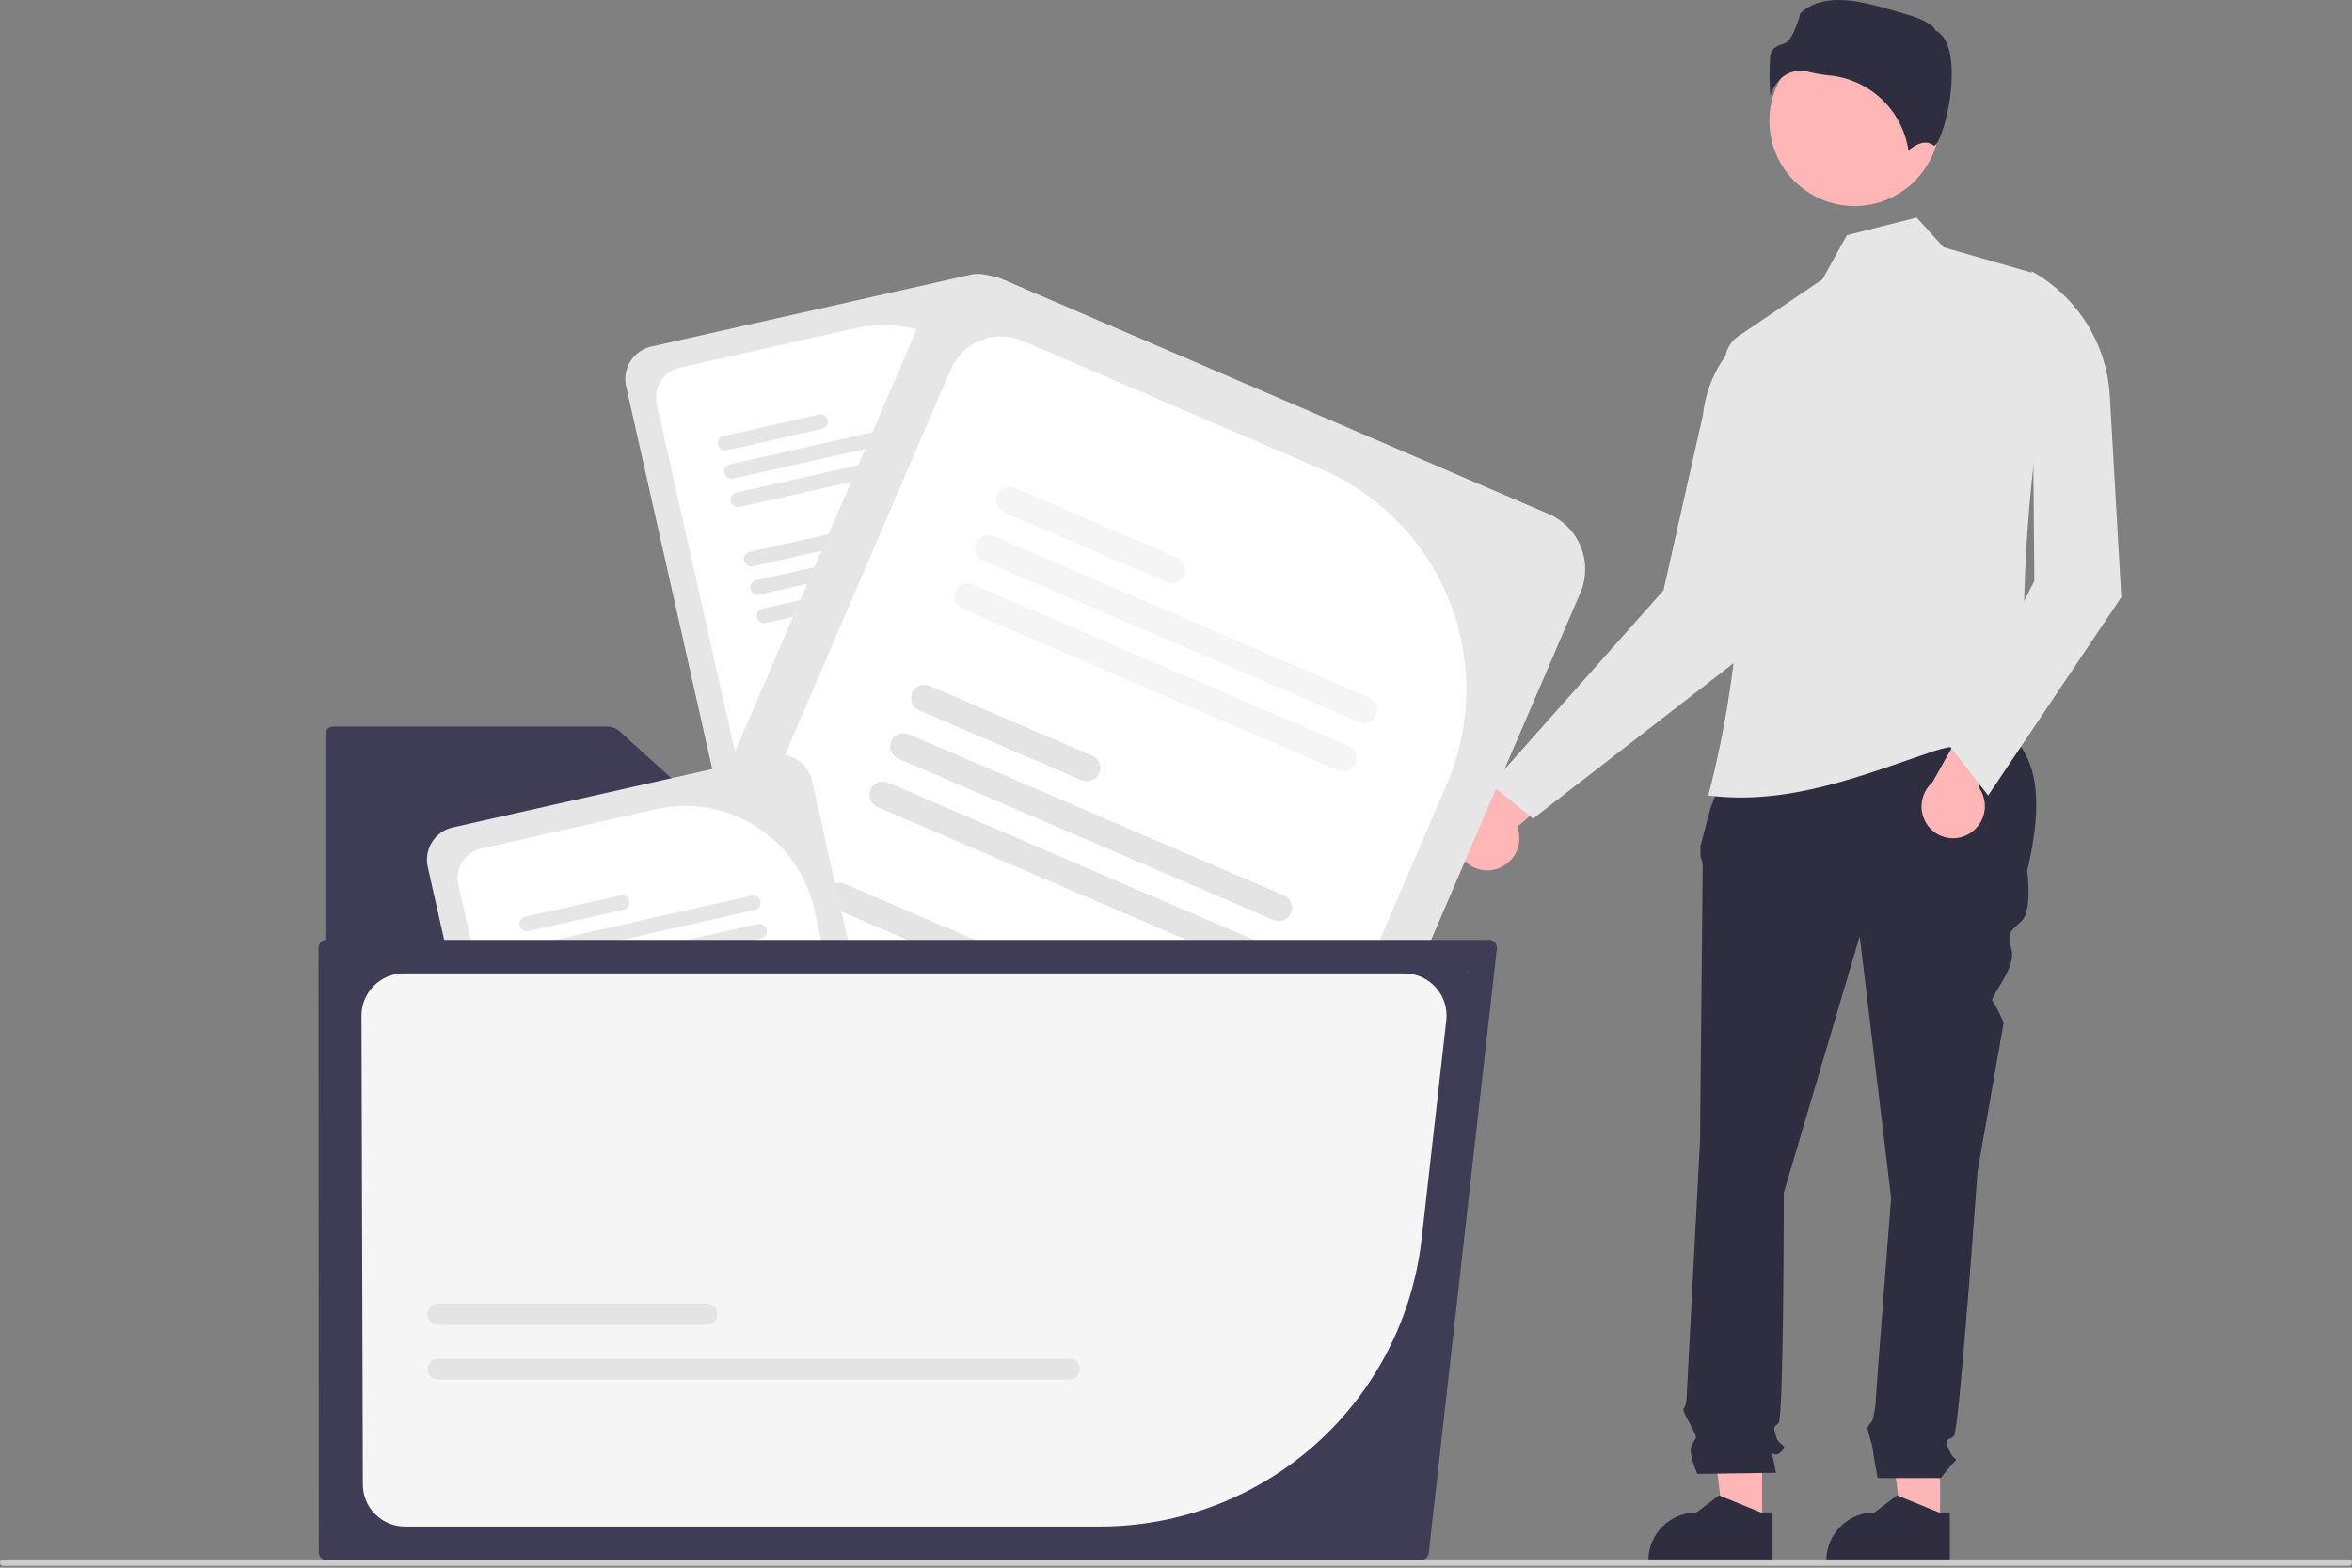 <svg width="150" height="100" viewBox="0 0 150 100" fill="none" xmlns="http://www.w3.org/2000/svg">
<rect x="0" y="0" width="150" height="100" fill="#808080" stroke="none"/>
<g clip-path="url(#clip0_1618_1440)">
<path d="M95.27 55.472C95.795 55.362 96.256 55.051 96.553 54.604C96.851 54.158 96.961 53.612 96.86 53.086C96.837 52.969 96.804 52.855 96.761 52.745L102.215 48.044L98.649 47.035L94.018 51.654C93.531 51.886 93.155 52.3 92.972 52.807C92.788 53.314 92.811 53.872 93.037 54.362C93.228 54.773 93.553 55.107 93.959 55.309C94.365 55.51 94.827 55.568 95.27 55.472L95.27 55.472Z" fill="#FFB6B6"/>
<path d="M123.729 97.275L121.286 97.275L120.124 87.851L123.73 87.851L123.729 97.275Z" fill="#FFB6B6"/>
<path d="M124.352 99.644L116.474 99.643V99.544C116.474 98.73 116.797 97.95 117.372 97.375C117.947 96.8 118.727 96.477 119.541 96.477H119.541L120.98 95.385L123.665 96.477L124.352 96.477L124.352 99.644Z" fill="#2F2E41"/>
<path d="M112.378 97.275L109.935 97.275L108.772 87.851L112.379 87.851L112.378 97.275Z" fill="#FFB6B6"/>
<path d="M113.001 99.644L105.123 99.643V99.544C105.123 98.73 105.446 97.95 106.021 97.375C106.596 96.8 107.376 96.477 108.189 96.477H108.19L109.629 95.385L112.314 96.477L113.001 96.477L113.001 99.644Z" fill="#2F2E41"/>
<path d="M111.32 45.753L127.212 46.151C130.231 47.79 130.276 51.338 129.287 55.551C129.287 55.551 129.621 58.055 128.954 58.722C128.286 59.39 127.952 59.39 128.286 60.559C128.62 61.727 126.856 63.635 127.07 63.85C127.284 64.064 127.785 65.232 127.785 65.232L126.116 74.747C126.116 74.747 124.947 91.273 124.613 91.607C124.28 91.941 123.946 91.607 124.28 92.441C124.613 93.276 124.947 92.942 124.613 93.276C124.318 93.595 124.039 93.929 123.779 94.278H119.743C119.743 94.278 119.439 92.608 119.439 92.441C119.439 92.275 119.105 91.273 119.105 91.106C119.105 90.939 119.4 90.644 119.4 90.644C119.502 90.305 119.571 89.956 119.606 89.604C119.606 89.27 120.607 76.416 120.607 76.416L118.604 59.724L113.763 76.083C113.763 76.083 113.763 90.438 113.429 90.772C113.096 91.106 113.096 90.939 113.263 91.607C113.429 92.275 114.097 92.108 113.596 92.608C113.096 93.109 112.929 92.275 113.096 93.109L113.263 93.944L108.255 94.015C108.255 94.015 107.587 92.608 107.921 92.108C108.255 91.607 108.235 91.743 107.827 90.924C107.42 90.104 107.253 89.938 107.42 89.771C107.587 89.604 107.587 88.716 107.587 88.716L108.422 72.744C108.422 72.744 108.589 55.885 108.589 55.384C108.601 55.126 108.554 54.869 108.45 54.633V53.953L109.089 51.544L111.32 45.753Z" fill="#2F2E41"/>
<path d="M95.086 50.05L97.772 52.216L112.414 40.866L111.548 21.113C110.724 21.772 110.04 22.587 109.533 23.512C109.027 24.437 108.709 25.453 108.598 26.502L106.089 37.661L95.086 50.05Z" fill="#E6E6E6"/>
<path d="M108.949 50.743C114.132 51.405 118.907 49.399 123.417 47.884C125.454 47.2 127.505 47.914 129.395 46.758C128.578 38.706 129.372 29.637 131.108 19.971C131.207 19.424 131.104 18.86 130.817 18.383C130.531 17.907 130.081 17.551 129.551 17.382L123.956 15.776L122.233 13.876L117.784 15.005L116.226 17.82L110.874 21.437C110.562 21.648 110.317 21.945 110.169 22.291C110.021 22.638 109.977 23.02 110.041 23.392C111.649 32.481 111.276 41.811 108.949 50.743V50.743Z" fill="#E6E6E6"/>
<path d="M125.49 53.235C125.965 52.986 126.323 52.561 126.487 52.05C126.652 51.539 126.609 50.985 126.368 50.505C126.314 50.4 126.251 50.299 126.18 50.204L130.144 44.194L126.438 44.196L123.243 49.903C122.838 50.259 122.589 50.76 122.551 51.298C122.513 51.836 122.688 52.367 123.038 52.777C123.334 53.12 123.738 53.352 124.183 53.436C124.629 53.519 125.09 53.448 125.49 53.235L125.49 53.235Z" fill="#FFB6B6"/>
<path d="M124.37 47.624L126.796 50.743L135.287 38.094L134.552 25.243C134.459 23.606 133.953 22.02 133.081 20.631C132.21 19.243 131.001 18.097 129.568 17.301V17.301L129.742 37.054L124.37 47.624Z" fill="#E6E6E6"/>
<path d="M118.274 13.141C121.273 13.141 123.704 10.71 123.704 7.711C123.704 4.712 121.273 2.281 118.274 2.281C115.275 2.281 112.844 4.712 112.844 7.711C112.844 10.71 115.275 13.141 118.274 13.141Z" fill="#FFB6B6"/>
<path d="M114.815 4.525C115.025 4.526 115.234 4.554 115.437 4.606C115.838 4.703 116.246 4.771 116.656 4.811C117.913 4.929 119.094 5.465 120.011 6.333C120.927 7.201 121.526 8.352 121.713 9.601C122.028 9.325 122.746 8.819 123.334 9.29C123.343 9.297 123.349 9.301 123.369 9.291C123.76 9.106 124.454 6.824 124.475 4.815C124.486 3.748 124.318 2.387 123.456 1.955L123.41 1.933L123.398 1.883C123.341 1.643 122.697 1.234 121.578 0.915C119.545 0.336 116.514 -0.792 114.807 0.868C114.678 1.428 114.257 2.626 113.833 2.762C113.363 2.912 112.957 3.042 112.893 3.618C112.839 4.439 112.843 5.262 112.904 6.082C113.064 5.58 113.376 5.141 113.798 4.826C114.098 4.624 114.453 4.519 114.815 4.525V4.525Z" fill="#2F2E41"/>
<path d="M150 99.678C150 99.705 149.995 99.732 149.984 99.757C149.974 99.782 149.959 99.805 149.94 99.824C149.921 99.843 149.898 99.858 149.873 99.868C149.848 99.879 149.821 99.884 149.794 99.884H0.206C0.152 99.884 0.099 99.862 0.06 99.824C0.022 99.785 0 99.732 0 99.678C0 99.623 0.022 99.571 0.06 99.532C0.099 99.493 0.152 99.472 0.206 99.472H149.794C149.821 99.472 149.848 99.477 149.873 99.487C149.898 99.497 149.921 99.513 149.94 99.532C149.959 99.551 149.974 99.574 149.984 99.599C149.995 99.624 150 99.651 150 99.678Z" fill="#CCCCCC"/>
<path d="M61.908 17.522L41.526 22.108C40.98 22.231 40.505 22.566 40.206 23.039C39.907 23.512 39.807 24.085 39.929 24.631L45.518 49.473L69.466 44.085C69.662 44.042 69.842 43.942 69.984 43.799L64.432 19.119C64.308 18.573 63.973 18.098 63.5 17.799C63.027 17.499 62.454 17.4 61.908 17.522V17.522Z" fill="#E6E6E6"/>
<path d="M54.504 20.943L43.334 23.456C42.837 23.568 42.405 23.873 42.132 24.304C41.859 24.735 41.769 25.256 41.88 25.753L47.134 49.109L68.403 44.324L64.576 27.315C64.083 25.136 62.746 23.241 60.858 22.046C58.97 20.852 56.685 20.455 54.504 20.943V20.943Z" fill="white"/>
<path d="M64.313 43.065L50.291 46.22C50.231 46.233 50.174 46.258 50.124 46.294C50.074 46.329 50.031 46.374 49.998 46.426C49.965 46.478 49.942 46.536 49.932 46.597C49.921 46.658 49.923 46.72 49.936 46.78C49.95 46.84 49.975 46.897 50.011 46.947C50.046 46.998 50.091 47.04 50.143 47.073C50.195 47.106 50.253 47.128 50.314 47.139C50.375 47.149 50.437 47.148 50.497 47.134L64.519 43.979C64.579 43.966 64.636 43.941 64.686 43.905C64.737 43.87 64.78 43.825 64.813 43.773C64.846 43.721 64.868 43.663 64.879 43.602C64.889 43.541 64.888 43.479 64.874 43.419C64.861 43.359 64.835 43.302 64.8 43.252C64.764 43.202 64.719 43.159 64.667 43.126C64.615 43.093 64.557 43.071 64.496 43.06C64.435 43.05 64.373 43.052 64.313 43.065Z" fill="#E4E4E4"/>
<path d="M63.906 41.258L49.885 44.412C49.763 44.44 49.658 44.514 49.591 44.619C49.525 44.724 49.503 44.852 49.53 44.973C49.557 45.094 49.632 45.2 49.737 45.266C49.842 45.333 49.969 45.355 50.09 45.327L64.112 42.173C64.172 42.159 64.229 42.134 64.279 42.099C64.33 42.063 64.373 42.018 64.406 41.966C64.438 41.914 64.461 41.856 64.471 41.795C64.482 41.734 64.48 41.672 64.467 41.612C64.453 41.552 64.428 41.495 64.392 41.445C64.357 41.395 64.312 41.352 64.26 41.319C64.208 41.286 64.15 41.264 64.089 41.253C64.028 41.243 63.966 41.244 63.906 41.258H63.906Z" fill="#E4E4E4"/>
<path d="M55.556 41.238L49.478 42.606C49.357 42.633 49.251 42.707 49.185 42.812C49.118 42.917 49.096 43.044 49.124 43.166C49.151 43.287 49.225 43.392 49.33 43.459C49.435 43.525 49.562 43.547 49.684 43.52L55.762 42.152C55.822 42.139 55.879 42.114 55.929 42.078C55.98 42.043 56.023 41.998 56.056 41.946C56.089 41.894 56.111 41.836 56.122 41.775C56.132 41.715 56.131 41.652 56.117 41.592C56.104 41.532 56.078 41.475 56.043 41.425C56.007 41.375 55.962 41.332 55.91 41.299C55.858 41.266 55.8 41.244 55.739 41.233C55.678 41.223 55.616 41.225 55.556 41.238V41.238Z" fill="#E4E4E4"/>
<path d="M62.648 35.666L48.627 38.821C48.567 38.835 48.51 38.86 48.459 38.895C48.409 38.931 48.366 38.976 48.333 39.028C48.267 39.133 48.245 39.26 48.272 39.382C48.3 39.503 48.374 39.608 48.479 39.675C48.584 39.741 48.711 39.763 48.833 39.736L62.854 36.581C62.914 36.568 62.971 36.543 63.022 36.507C63.072 36.472 63.115 36.427 63.148 36.375C63.181 36.323 63.203 36.265 63.214 36.204C63.224 36.143 63.222 36.081 63.209 36.021C63.195 35.961 63.17 35.904 63.135 35.854C63.099 35.803 63.054 35.761 63.002 35.728C62.95 35.695 62.892 35.672 62.831 35.662C62.771 35.651 62.709 35.653 62.648 35.666V35.666Z" fill="#E4E4E4"/>
<path d="M62.242 33.86L48.22 37.014C48.16 37.028 48.103 37.053 48.053 37.089C48.002 37.124 47.959 37.169 47.926 37.221C47.893 37.273 47.871 37.331 47.86 37.392C47.85 37.452 47.851 37.514 47.865 37.575C47.879 37.635 47.904 37.691 47.939 37.742C47.975 37.792 48.02 37.835 48.072 37.868C48.124 37.901 48.182 37.923 48.243 37.933C48.303 37.944 48.366 37.942 48.426 37.928L62.447 34.774C62.508 34.761 62.564 34.735 62.615 34.7C62.665 34.664 62.708 34.62 62.741 34.568C62.774 34.516 62.796 34.458 62.807 34.397C62.817 34.336 62.816 34.274 62.802 34.214C62.788 34.154 62.763 34.097 62.728 34.047C62.692 33.996 62.647 33.954 62.595 33.921C62.543 33.888 62.485 33.866 62.425 33.855C62.364 33.845 62.302 33.846 62.242 33.86V33.86Z" fill="#E4E4E4"/>
<path d="M53.892 33.839L47.813 35.207C47.753 35.22 47.696 35.246 47.646 35.281C47.596 35.317 47.553 35.362 47.52 35.414C47.487 35.466 47.465 35.524 47.454 35.584C47.444 35.645 47.445 35.707 47.459 35.767C47.472 35.827 47.497 35.884 47.533 35.934C47.568 35.985 47.613 36.028 47.666 36.061C47.718 36.094 47.776 36.116 47.836 36.126C47.897 36.137 47.959 36.135 48.019 36.122L54.097 34.754C54.157 34.741 54.214 34.716 54.264 34.68C54.315 34.645 54.358 34.6 54.391 34.548C54.424 34.496 54.446 34.438 54.456 34.377C54.467 34.316 54.465 34.254 54.452 34.194C54.438 34.134 54.413 34.077 54.378 34.027C54.342 33.976 54.297 33.934 54.245 33.901C54.193 33.868 54.135 33.845 54.074 33.835C54.014 33.824 53.952 33.826 53.892 33.839V33.839Z" fill="#E4E4E4"/>
<path d="M60.984 28.267L46.962 31.422C46.841 31.449 46.735 31.524 46.669 31.629C46.602 31.734 46.58 31.861 46.608 31.983C46.635 32.104 46.709 32.209 46.814 32.276C46.919 32.342 47.047 32.364 47.168 32.337L61.19 29.183C61.25 29.169 61.307 29.144 61.357 29.108C61.407 29.073 61.45 29.028 61.483 28.976C61.516 28.924 61.538 28.866 61.549 28.805C61.559 28.744 61.558 28.682 61.544 28.622C61.531 28.562 61.506 28.505 61.47 28.455C61.435 28.404 61.39 28.362 61.338 28.329C61.285 28.296 61.227 28.273 61.167 28.263C61.106 28.253 61.044 28.254 60.984 28.267V28.267Z" fill="#E6E6E6"/>
<path d="M60.577 26.461L46.555 29.616C46.495 29.629 46.438 29.654 46.388 29.69C46.338 29.725 46.295 29.77 46.262 29.822C46.196 29.927 46.174 30.055 46.201 30.176C46.228 30.297 46.303 30.403 46.408 30.469C46.513 30.536 46.64 30.558 46.761 30.531L60.783 27.376C60.843 27.363 60.9 27.337 60.95 27.302C61.001 27.266 61.044 27.221 61.076 27.169C61.109 27.117 61.132 27.059 61.142 26.998C61.153 26.938 61.151 26.876 61.138 26.816C61.124 26.756 61.099 26.699 61.063 26.648C61.028 26.598 60.983 26.555 60.931 26.522C60.879 26.489 60.821 26.467 60.76 26.456C60.699 26.446 60.637 26.448 60.577 26.461V26.461Z" fill="#E6E6E6"/>
<path d="M52.227 26.441L46.149 27.808C46.027 27.835 45.922 27.91 45.855 28.015C45.789 28.12 45.767 28.247 45.794 28.369C45.821 28.49 45.896 28.595 46.001 28.662C46.106 28.728 46.233 28.75 46.355 28.723L52.433 27.356C52.493 27.342 52.55 27.317 52.6 27.281C52.65 27.246 52.693 27.201 52.726 27.149C52.759 27.097 52.781 27.039 52.792 26.978C52.802 26.917 52.801 26.855 52.787 26.795C52.774 26.735 52.749 26.678 52.713 26.628C52.678 26.578 52.633 26.535 52.581 26.502C52.529 26.469 52.471 26.447 52.41 26.436C52.349 26.426 52.287 26.427 52.227 26.441Z" fill="#E6E6E6"/>
<path d="M21.246 46.345C21.113 46.345 20.986 46.398 20.892 46.492C20.798 46.586 20.745 46.713 20.745 46.846V98.664C20.745 98.797 20.798 98.924 20.892 99.018C20.986 99.112 21.113 99.165 21.246 99.165H86.215C86.348 99.165 86.476 99.112 86.57 99.018C86.663 98.924 86.716 98.797 86.716 98.664V55.164C86.716 55.031 86.663 54.904 86.57 54.81C86.476 54.716 86.348 54.663 86.215 54.663H48.927C48.549 54.663 48.184 54.522 47.904 54.267L39.521 46.651C39.305 46.454 39.023 46.345 38.73 46.345H21.246Z" fill="#3F3D56"/>
<path d="M98.781 32.792L63.993 17.836C63.061 17.436 62.007 17.423 61.065 17.799C60.122 18.175 59.367 18.909 58.965 19.841L40.737 62.241L81.61 79.813C81.945 79.958 82.315 80.004 82.676 79.945L100.786 37.82C101.185 36.887 101.199 35.834 100.823 34.892C100.447 33.949 99.713 33.194 98.781 32.792Z" fill="#E6E6E6"/>
<path d="M84.277 29.934L65.213 21.738C64.364 21.374 63.405 21.362 62.546 21.704C61.688 22.046 61 22.714 60.634 23.563L43.496 63.427L79.797 79.033L92.278 50.002C93.873 46.279 93.927 42.076 92.427 38.314C90.927 34.552 87.996 31.538 84.277 29.934V29.934Z" fill="white"/>
<path d="M75.135 72.834L51.202 62.545C51.1 62.501 50.99 62.477 50.878 62.476C50.766 62.474 50.656 62.495 50.552 62.536C50.448 62.577 50.354 62.638 50.274 62.716C50.194 62.794 50.13 62.887 50.086 62.989C50.041 63.092 50.018 63.202 50.017 63.314C50.015 63.425 50.036 63.536 50.077 63.64C50.119 63.743 50.18 63.838 50.258 63.918C50.336 63.998 50.429 64.061 50.532 64.105L74.464 74.394C74.566 74.438 74.677 74.462 74.788 74.464C74.9 74.465 75.011 74.445 75.114 74.404C75.218 74.362 75.313 74.301 75.393 74.223C75.473 74.145 75.537 74.052 75.581 73.95C75.625 73.847 75.648 73.737 75.65 73.626C75.651 73.514 75.63 73.403 75.589 73.3C75.548 73.196 75.486 73.102 75.408 73.022C75.33 72.942 75.237 72.878 75.135 72.834V72.834Z" fill="#E4E4E4"/>
<path d="M76.461 69.749L52.529 59.46C52.322 59.371 52.088 59.368 51.878 59.452C51.669 59.535 51.501 59.698 51.412 59.905C51.323 60.112 51.32 60.346 51.404 60.556C51.487 60.765 51.65 60.933 51.857 61.022L75.79 71.311C75.892 71.355 76.002 71.378 76.114 71.38C76.225 71.381 76.336 71.361 76.44 71.319C76.544 71.278 76.638 71.217 76.718 71.139C76.798 71.061 76.862 70.968 76.906 70.865C76.95 70.763 76.974 70.653 76.975 70.541C76.977 70.43 76.956 70.319 76.915 70.215C76.873 70.111 76.812 70.017 76.734 69.937C76.656 69.857 76.564 69.793 76.461 69.749H76.461Z" fill="#E4E4E4"/>
<path d="M64.228 60.837L53.854 56.377C53.752 56.333 53.641 56.309 53.53 56.307C53.418 56.306 53.308 56.326 53.204 56.368C53.1 56.409 53.006 56.47 52.926 56.548C52.846 56.626 52.782 56.719 52.738 56.821C52.694 56.924 52.67 57.034 52.669 57.145C52.668 57.257 52.688 57.368 52.729 57.471C52.771 57.575 52.832 57.669 52.91 57.749C52.988 57.829 53.081 57.893 53.183 57.937L63.558 62.397C63.66 62.441 63.77 62.465 63.882 62.466C63.993 62.468 64.104 62.447 64.208 62.406C64.311 62.365 64.406 62.303 64.486 62.225C64.566 62.148 64.63 62.055 64.674 61.952C64.718 61.85 64.741 61.74 64.743 61.628C64.744 61.517 64.724 61.406 64.682 61.302C64.641 61.199 64.579 61.104 64.502 61.024C64.424 60.944 64.331 60.881 64.228 60.837V60.837Z" fill="#E4E4E4"/>
<path d="M80.563 60.206L56.631 49.917C56.424 49.828 56.19 49.825 55.981 49.909C55.772 49.992 55.604 50.155 55.515 50.362C55.426 50.569 55.423 50.803 55.507 51.012C55.59 51.221 55.753 51.389 55.96 51.478L79.892 61.767C79.995 61.812 80.105 61.835 80.217 61.837C80.328 61.838 80.439 61.818 80.543 61.777C80.647 61.735 80.742 61.674 80.822 61.596C80.902 61.518 80.966 61.425 81.01 61.323C81.054 61.22 81.077 61.11 81.079 60.998C81.08 60.886 81.06 60.775 81.018 60.672C80.977 60.568 80.915 60.473 80.837 60.393C80.759 60.313 80.666 60.25 80.563 60.206V60.206Z" fill="#E4E4E4"/>
<path d="M81.889 57.122L57.957 46.833C57.854 46.789 57.744 46.765 57.632 46.764C57.521 46.762 57.41 46.782 57.306 46.824C57.203 46.865 57.108 46.926 57.028 47.004C56.948 47.082 56.884 47.175 56.84 47.277C56.796 47.38 56.773 47.49 56.771 47.602C56.77 47.713 56.79 47.824 56.832 47.928C56.873 48.031 56.934 48.126 57.012 48.206C57.09 48.286 57.183 48.349 57.286 48.393L81.218 58.682C81.321 58.727 81.431 58.75 81.543 58.752C81.654 58.753 81.765 58.733 81.869 58.692C81.972 58.65 82.067 58.589 82.147 58.511C82.227 58.434 82.291 58.341 82.335 58.238C82.379 58.136 82.403 58.025 82.404 57.914C82.405 57.802 82.385 57.691 82.343 57.588C82.302 57.484 82.24 57.389 82.163 57.31C82.085 57.23 81.992 57.166 81.889 57.122V57.122Z" fill="#E4E4E4"/>
<path d="M69.657 48.208L59.283 43.748C59.076 43.659 58.842 43.656 58.633 43.74C58.423 43.823 58.256 43.986 58.167 44.194C58.078 44.401 58.075 44.635 58.158 44.844C58.241 45.053 58.405 45.221 58.612 45.31L68.986 49.77C69.088 49.814 69.199 49.838 69.31 49.839C69.422 49.841 69.533 49.82 69.636 49.779C69.74 49.737 69.835 49.676 69.915 49.598C69.995 49.52 70.059 49.428 70.103 49.325C70.147 49.222 70.17 49.112 70.172 49.001C70.173 48.889 70.153 48.778 70.111 48.674C70.07 48.571 70.008 48.476 69.931 48.396C69.853 48.316 69.76 48.252 69.657 48.208V48.208Z" fill="#E4E4E4"/>
<path d="M85.993 47.577L62.06 37.288C61.853 37.2 61.62 37.197 61.411 37.28C61.201 37.364 61.034 37.527 60.945 37.734C60.856 37.941 60.853 38.175 60.936 38.384C61.019 38.593 61.182 38.761 61.389 38.85L85.322 49.139C85.424 49.183 85.534 49.206 85.646 49.208C85.757 49.21 85.868 49.189 85.972 49.148C86.076 49.106 86.17 49.045 86.25 48.967C86.33 48.889 86.394 48.797 86.438 48.694C86.482 48.591 86.506 48.481 86.507 48.37C86.509 48.258 86.488 48.147 86.447 48.043C86.406 47.94 86.344 47.845 86.266 47.765C86.188 47.685 86.095 47.621 85.993 47.577V47.577Z" fill="#F5F5F5"/>
<path d="M87.318 44.494L63.386 34.205C63.179 34.116 62.945 34.113 62.736 34.197C62.527 34.28 62.359 34.443 62.27 34.65C62.181 34.857 62.178 35.091 62.261 35.3C62.345 35.51 62.508 35.677 62.715 35.767L86.647 46.055C86.749 46.1 86.86 46.124 86.972 46.125C87.084 46.127 87.195 46.107 87.299 46.066C87.402 46.024 87.497 45.963 87.577 45.885C87.658 45.807 87.722 45.714 87.766 45.611C87.81 45.508 87.833 45.398 87.835 45.286C87.836 45.175 87.816 45.063 87.774 44.96C87.732 44.856 87.671 44.761 87.593 44.681C87.514 44.601 87.421 44.538 87.318 44.494V44.494Z" fill="#F5F5F5"/>
<path d="M75.087 35.58L64.712 31.12C64.505 31.031 64.271 31.028 64.062 31.111C63.852 31.195 63.685 31.358 63.596 31.565C63.507 31.772 63.504 32.006 63.587 32.215C63.671 32.425 63.834 32.592 64.041 32.681L74.415 37.142C74.518 37.186 74.628 37.209 74.74 37.211C74.851 37.212 74.962 37.192 75.066 37.15C75.169 37.109 75.264 37.048 75.344 36.97C75.424 36.892 75.488 36.799 75.532 36.697C75.576 36.594 75.599 36.484 75.601 36.372C75.602 36.261 75.582 36.15 75.54 36.046C75.499 35.942 75.438 35.848 75.36 35.768C75.282 35.688 75.189 35.624 75.087 35.58V35.58Z" fill="#F5F5F5"/>
<path d="M49.258 48.192L28.877 52.778C28.331 52.901 27.856 53.236 27.557 53.709C27.257 54.182 27.158 54.755 27.28 55.301L32.869 80.143L56.816 74.755C57.013 74.712 57.193 74.612 57.335 74.469L51.782 49.789C51.659 49.243 51.324 48.768 50.85 48.469C50.377 48.169 49.805 48.07 49.258 48.192Z" fill="#E6E6E6"/>
<path d="M41.855 51.613L30.685 54.126C30.188 54.238 29.755 54.543 29.483 54.974C29.21 55.404 29.119 55.926 29.23 56.423L34.485 79.779L55.754 74.994L51.927 57.985C51.434 55.806 50.097 53.911 48.208 52.716C46.32 51.522 44.035 51.125 41.855 51.613V51.613Z" fill="white"/>
<path d="M51.664 73.735L37.642 76.89C37.582 76.903 37.525 76.928 37.474 76.964C37.424 76.999 37.381 77.044 37.348 77.096C37.315 77.148 37.293 77.206 37.282 77.267C37.272 77.328 37.273 77.39 37.287 77.45C37.3 77.51 37.326 77.567 37.361 77.617C37.397 77.667 37.442 77.71 37.494 77.743C37.546 77.776 37.604 77.798 37.665 77.809C37.725 77.819 37.788 77.817 37.847 77.804L51.869 74.649C51.929 74.636 51.986 74.611 52.037 74.575C52.087 74.54 52.13 74.495 52.163 74.443C52.196 74.391 52.219 74.333 52.229 74.272C52.24 74.211 52.238 74.149 52.225 74.089C52.211 74.029 52.186 73.972 52.15 73.922C52.115 73.871 52.07 73.829 52.018 73.796C51.965 73.763 51.907 73.741 51.847 73.73C51.786 73.72 51.724 73.722 51.664 73.735V73.735Z" fill="#E4E4E4"/>
<path d="M51.257 71.928L37.235 75.082C37.114 75.11 37.008 75.184 36.942 75.289C36.875 75.394 36.853 75.521 36.881 75.643C36.908 75.764 36.982 75.87 37.087 75.936C37.192 76.002 37.32 76.025 37.441 75.997L51.463 72.843C51.584 72.815 51.69 72.741 51.756 72.636C51.823 72.531 51.845 72.404 51.817 72.282C51.79 72.161 51.716 72.055 51.611 71.989C51.505 71.922 51.378 71.9 51.257 71.928V71.928Z" fill="#E4E4E4"/>
<path d="M42.907 71.908L36.829 73.276C36.769 73.289 36.712 73.314 36.662 73.35C36.612 73.385 36.569 73.43 36.536 73.482C36.503 73.534 36.481 73.592 36.47 73.653C36.46 73.713 36.461 73.775 36.475 73.835C36.488 73.895 36.514 73.952 36.549 74.002C36.584 74.053 36.629 74.096 36.681 74.129C36.733 74.161 36.791 74.184 36.852 74.194C36.913 74.205 36.975 74.203 37.035 74.19L43.113 72.822C43.173 72.809 43.23 72.784 43.28 72.748C43.331 72.713 43.374 72.668 43.407 72.616C43.44 72.564 43.462 72.506 43.473 72.445C43.483 72.384 43.482 72.322 43.468 72.262C43.455 72.202 43.429 72.145 43.394 72.095C43.358 72.044 43.313 72.002 43.261 71.969C43.209 71.936 43.151 71.914 43.09 71.903C43.029 71.893 42.967 71.894 42.907 71.908V71.908Z" fill="#E4E4E4"/>
<path d="M49.999 66.336L35.977 69.491C35.917 69.504 35.86 69.53 35.81 69.565C35.76 69.601 35.717 69.646 35.684 69.698C35.617 69.803 35.596 69.93 35.623 70.051C35.65 70.173 35.724 70.278 35.83 70.345C35.935 70.411 36.062 70.433 36.183 70.406L50.205 67.251C50.326 67.224 50.432 67.15 50.498 67.044C50.565 66.939 50.587 66.812 50.559 66.691C50.532 66.57 50.458 66.464 50.353 66.397C50.248 66.331 50.12 66.309 49.999 66.336V66.336Z" fill="#E4E4E4"/>
<path d="M49.593 64.53L35.571 67.684C35.511 67.698 35.454 67.723 35.404 67.758C35.353 67.794 35.31 67.839 35.277 67.891C35.244 67.943 35.222 68.001 35.212 68.061C35.201 68.122 35.203 68.184 35.216 68.244C35.23 68.304 35.255 68.361 35.29 68.412C35.326 68.462 35.371 68.505 35.423 68.538C35.475 68.57 35.533 68.593 35.594 68.603C35.654 68.614 35.717 68.612 35.777 68.598L49.798 65.444C49.858 65.43 49.915 65.405 49.966 65.37C50.016 65.334 50.059 65.289 50.092 65.237C50.125 65.185 50.147 65.127 50.158 65.067C50.168 65.006 50.167 64.944 50.153 64.884C50.14 64.824 50.114 64.767 50.079 64.717C50.043 64.666 49.998 64.624 49.946 64.591C49.894 64.558 49.836 64.535 49.776 64.525C49.715 64.514 49.653 64.516 49.593 64.53V64.53Z" fill="#E4E4E4"/>
<path d="M41.242 64.509L35.164 65.877C35.043 65.904 34.938 65.978 34.871 66.084C34.804 66.189 34.782 66.316 34.81 66.437C34.837 66.559 34.911 66.664 35.017 66.731C35.122 66.797 35.249 66.819 35.37 66.792L41.448 65.424C41.57 65.397 41.675 65.323 41.742 65.218C41.808 65.112 41.83 64.985 41.803 64.864C41.776 64.743 41.701 64.637 41.596 64.571C41.491 64.504 41.364 64.482 41.242 64.509Z" fill="#E4E4E4"/>
<path d="M48.334 58.938L34.313 62.092C34.253 62.106 34.196 62.131 34.145 62.166C34.095 62.202 34.052 62.247 34.019 62.299C33.953 62.404 33.931 62.531 33.958 62.653C33.986 62.774 34.06 62.879 34.165 62.946C34.27 63.012 34.397 63.034 34.519 63.007L48.54 59.852C48.6 59.839 48.657 59.814 48.708 59.778C48.758 59.743 48.801 59.698 48.834 59.646C48.867 59.594 48.889 59.536 48.9 59.475C48.91 59.414 48.908 59.352 48.895 59.292C48.881 59.232 48.856 59.175 48.821 59.125C48.785 59.074 48.74 59.032 48.688 58.999C48.636 58.966 48.578 58.943 48.517 58.933C48.457 58.922 48.395 58.924 48.334 58.938H48.334Z" fill="#E6E6E6"/>
<path d="M47.928 57.131L33.907 60.285C33.846 60.299 33.79 60.324 33.739 60.36C33.689 60.395 33.646 60.44 33.613 60.492C33.547 60.597 33.525 60.724 33.552 60.846C33.579 60.967 33.654 61.073 33.759 61.139C33.864 61.206 33.991 61.228 34.112 61.2L48.134 58.046C48.255 58.019 48.361 57.944 48.428 57.839C48.494 57.734 48.516 57.607 48.489 57.485C48.461 57.364 48.387 57.258 48.282 57.192C48.177 57.126 48.05 57.103 47.928 57.131H47.928Z" fill="#E6E6E6"/>
<path d="M39.578 57.11L33.5 58.478C33.378 58.505 33.273 58.58 33.206 58.685C33.14 58.79 33.118 58.917 33.145 59.038C33.172 59.16 33.247 59.265 33.352 59.332C33.457 59.398 33.584 59.42 33.706 59.393L39.784 58.025C39.844 58.012 39.901 57.987 39.951 57.951C40.001 57.916 40.044 57.871 40.077 57.819C40.11 57.767 40.132 57.709 40.143 57.648C40.154 57.587 40.152 57.525 40.138 57.465C40.125 57.405 40.1 57.348 40.064 57.298C40.029 57.247 39.984 57.205 39.932 57.172C39.88 57.139 39.822 57.116 39.761 57.106C39.7 57.095 39.638 57.097 39.578 57.11Z" fill="#E6E6E6"/>
<path d="M20.816 59.955C20.75 59.955 20.685 59.968 20.624 59.993C20.563 60.018 20.508 60.055 20.461 60.102C20.415 60.148 20.378 60.203 20.353 60.264C20.327 60.325 20.314 60.39 20.314 60.456C20.314 60.475 20.33 99.067 20.33 99.067C20.344 99.189 20.402 99.302 20.494 99.384C20.586 99.466 20.705 99.512 20.828 99.512H90.619C90.742 99.512 90.861 99.466 90.953 99.384C91.045 99.302 91.103 99.189 91.117 99.067L95.461 60.512C95.469 60.442 95.462 60.371 95.44 60.304C95.419 60.237 95.384 60.175 95.337 60.122C95.29 60.069 95.232 60.027 95.168 59.998C95.103 59.969 95.034 59.955 94.963 59.955L20.816 59.955Z" fill="#3F3D56"/>
<path d="M25.741 62.092C25.032 62.094 24.354 62.374 23.851 62.873C23.348 63.371 23.061 64.048 23.053 64.756L23.14 94.664C23.137 95.019 23.204 95.371 23.338 95.7C23.472 96.029 23.669 96.328 23.919 96.58C24.169 96.832 24.466 97.032 24.794 97.168C25.122 97.305 25.473 97.375 25.828 97.375H70.13C75.212 97.379 80.116 95.508 83.904 92.123C87.693 88.737 90.1 84.073 90.666 79.023L92.237 65.08C92.279 64.704 92.242 64.323 92.127 63.963C92.012 63.602 91.823 63.27 91.571 62.988C91.319 62.706 91.01 62.48 90.664 62.326C90.319 62.172 89.945 62.092 89.567 62.092H25.741ZM93.632 62.092L93.624 61.918H93.632V62.092Z" fill="#F5F5F5"/>
<path d="M45.092 84.499H27.93C27.753 84.499 27.582 84.429 27.457 84.303C27.332 84.178 27.261 84.008 27.261 83.831C27.261 83.653 27.332 83.483 27.457 83.358C27.582 83.232 27.753 83.162 27.93 83.162H45.092C45.955 83.15 45.963 84.511 45.092 84.499Z" fill="#E4E4E4"/>
<path d="M68.212 87.997H27.93C27.753 87.997 27.582 87.927 27.457 87.801C27.332 87.676 27.261 87.506 27.261 87.328C27.261 87.151 27.332 86.981 27.457 86.856C27.582 86.73 27.753 86.66 27.93 86.66H68.212C69.074 86.648 69.083 88.009 68.212 87.997Z" fill="#E4E4E4"/>
</g>
<defs>
<clipPath id="clip0_1618_1440">
<rect width="150" height="99.884" fill="white"/>
</clipPath>
</defs>
</svg>
